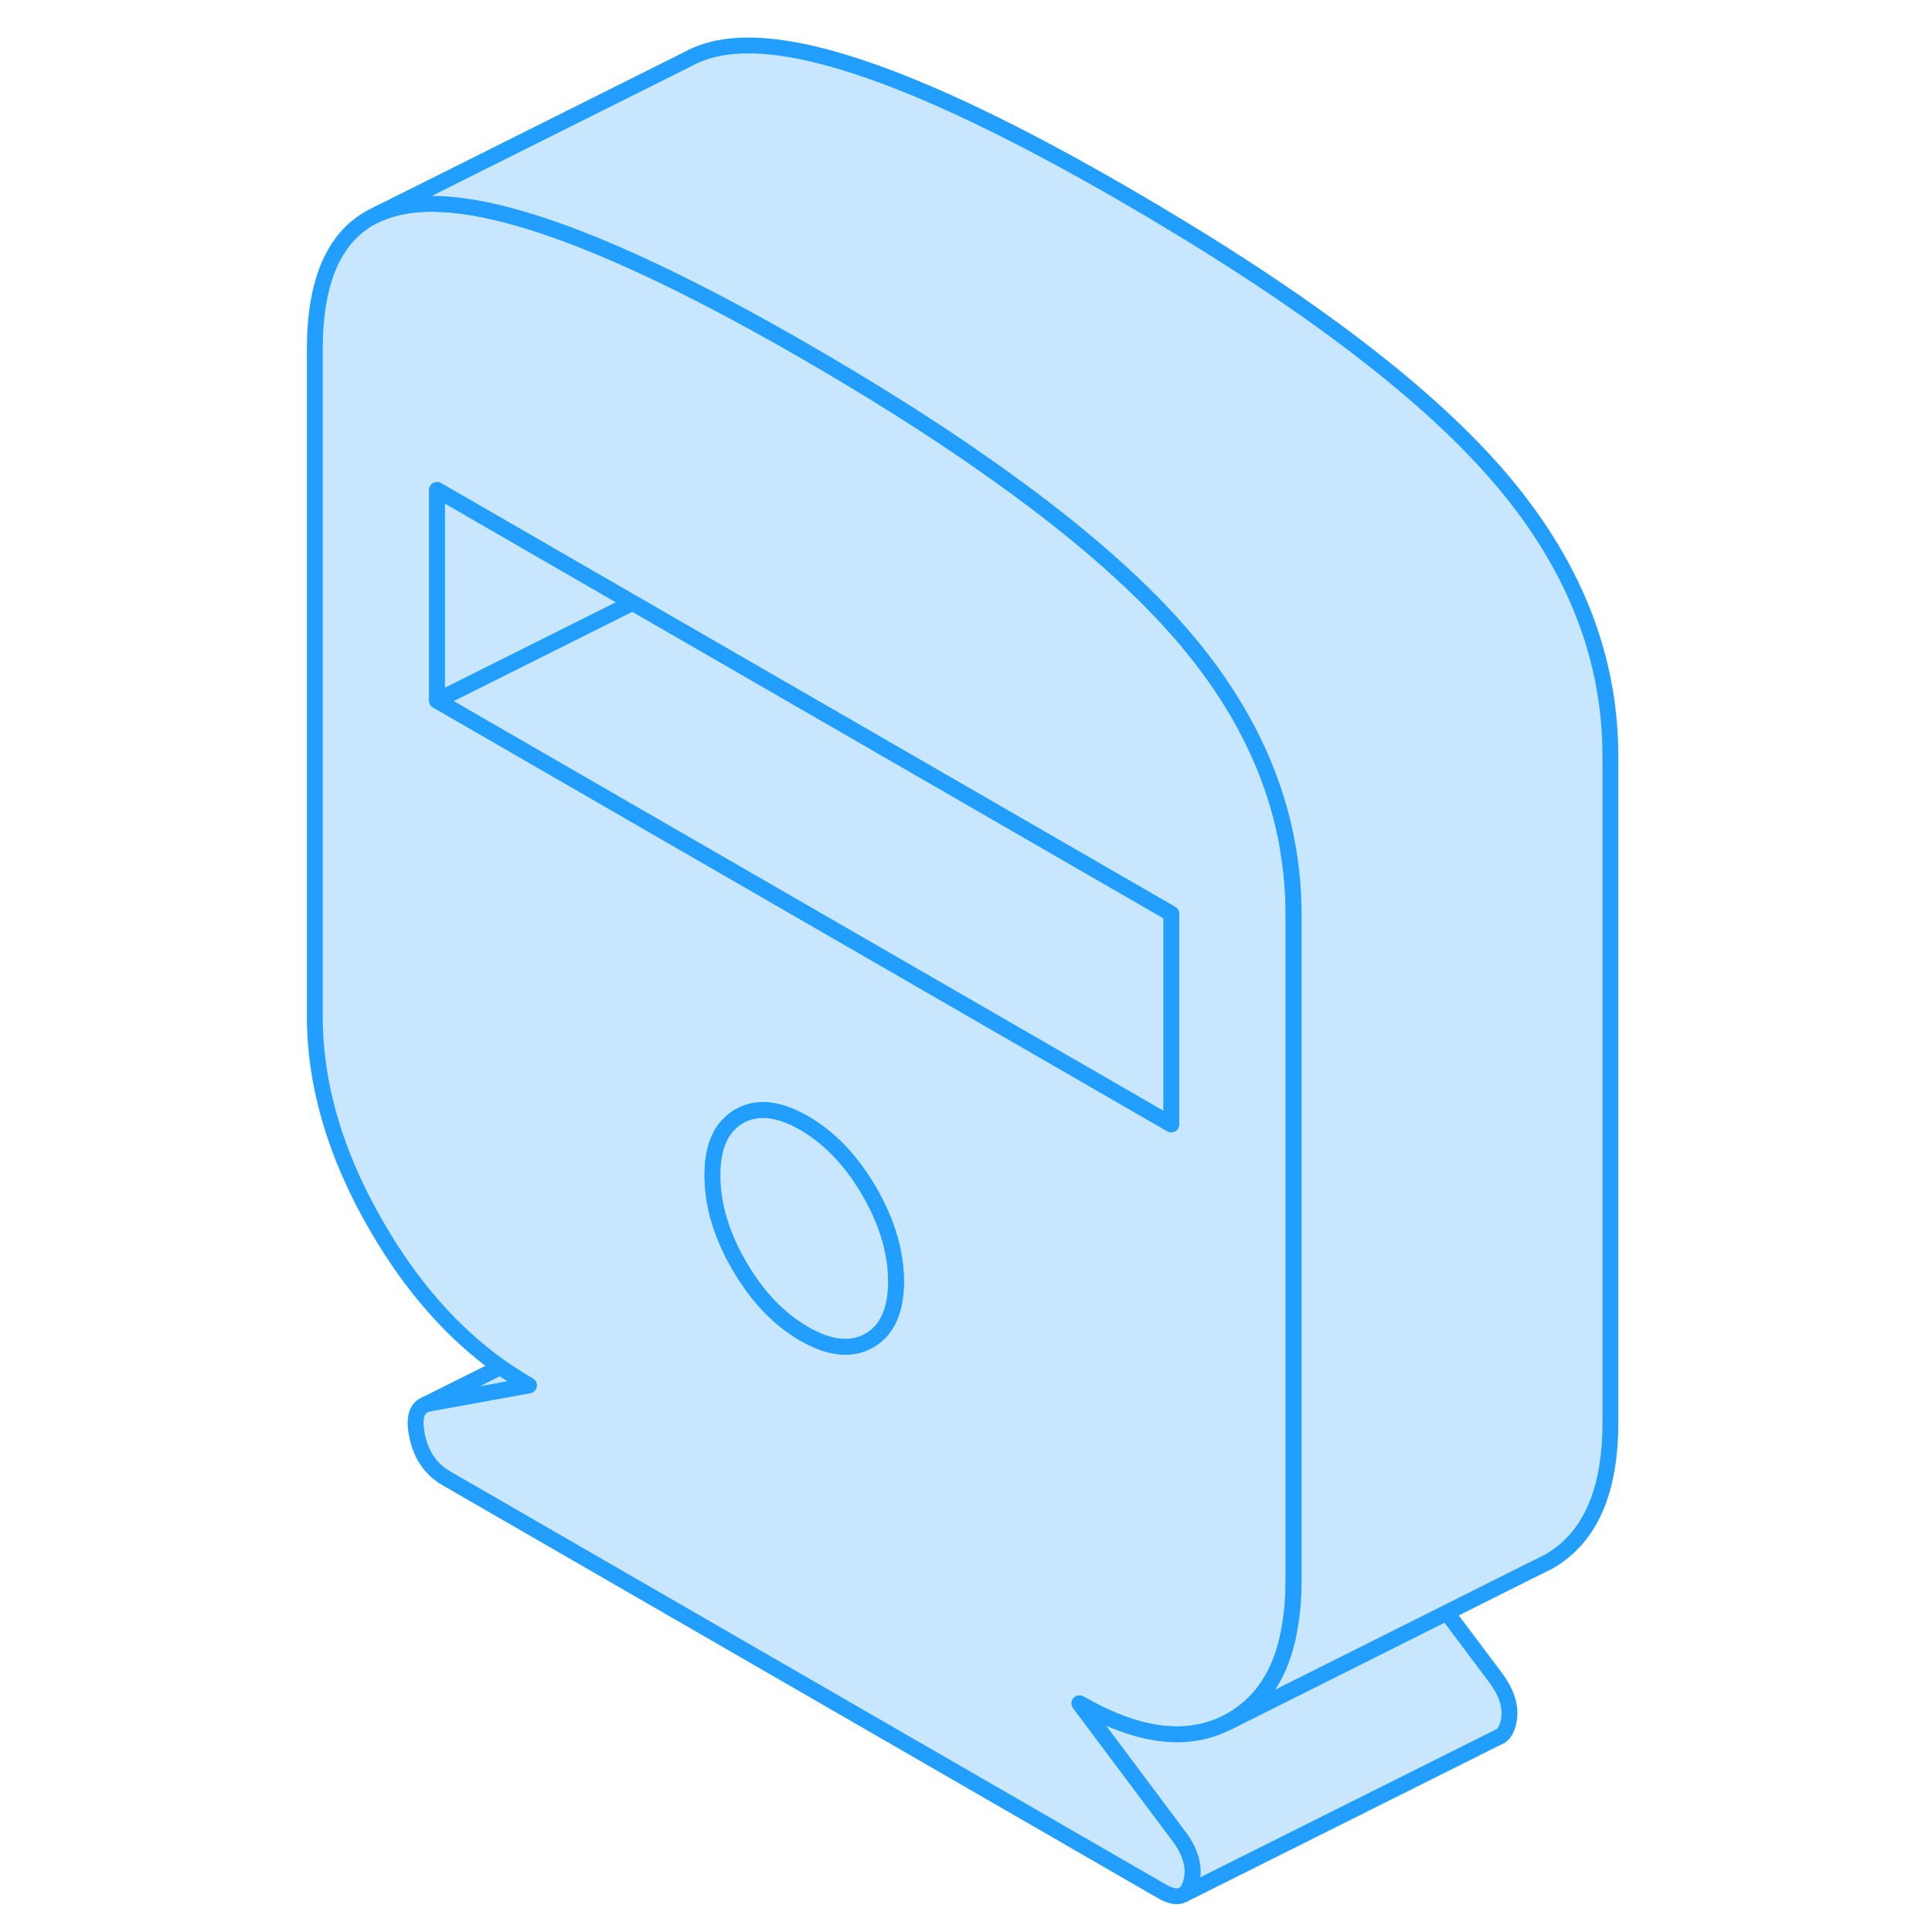 <svg width="48" height="48" viewBox="0 0 87 122" fill="#c8e7ff" xmlns="http://www.w3.org/2000/svg" stroke-width="1px" stroke-linecap="round" stroke-linejoin="round"><path d="M22.38 38.031V38.101L22.45 38.071L22.38 38.031Z" stroke="#229EFF" stroke-linejoin="round"/><path d="M63.86 53.731C63.07 48.881 60.79 44.291 57.04 39.971C54.12 36.611 50.01 33.081 44.72 29.381C41.38 27.031 37.57 24.631 33.28 22.151C29.24 19.821 25.6 17.921 22.38 16.471C17.08 14.081 12.89 12.881 9.81 12.871C8.48 12.861 7.32 13.081 6.35 13.521L5.95 13.721C3.57 15.011 2.38 17.791 2.38 22.041V64.161C2.38 68.521 3.68 72.951 6.29 77.441C8.47 81.211 11.07 84.171 14.09 86.321C14.09 86.321 14.09 86.321 14.09 86.331C14.68 86.741 15.27 87.121 15.89 87.481L9.61 88.621C9.54 88.631 9.47 88.651 9.41 88.671L9.23 88.761C8.76 89.041 8.63 89.681 8.84 90.671C9.09 91.891 9.71 92.781 10.67 93.341L55.87 119.431C56.44 119.761 56.89 119.831 57.21 119.641L57.29 119.601C57.48 119.461 57.61 119.221 57.71 118.891C57.97 117.961 57.71 116.981 56.94 115.951L50.66 107.561C54.32 109.671 57.42 110.071 59.97 108.781C60.07 108.731 60.17 108.681 60.27 108.621C60.43 108.531 60.59 108.431 60.74 108.321C62.49 107.131 63.57 105.211 63.97 102.561C64.11 101.731 64.18 100.831 64.18 99.851V57.731C64.18 56.381 64.07 55.041 63.85 53.731H63.86ZM37.39 84.651C36.26 85.291 34.89 85.151 33.28 84.221C31.67 83.291 30.3 81.851 29.18 79.911C29.06 79.701 28.94 79.491 28.83 79.281C27.94 77.561 27.49 75.871 27.49 74.221C27.49 72.731 27.86 71.621 28.6 70.931C28.77 70.751 28.97 70.611 29.18 70.491C30.3 69.851 31.67 69.991 33.28 70.921C34.89 71.851 36.26 73.291 37.39 75.231C38.51 77.171 39.08 79.071 39.08 80.921C39.08 82.771 38.51 84.011 37.39 84.651ZM56.46 71.001L47.66 65.921L22.38 51.331L10.1 44.241V30.941L22.38 38.031L22.45 38.071L56.46 57.701V71.001Z" stroke="#229EFF" stroke-linejoin="round"/><path d="M22.38 38.031V38.101L10.1 44.241V30.941L22.38 38.031Z" stroke="#229EFF" stroke-linejoin="round"/><path d="M39.08 80.921C39.08 82.761 38.51 84.011 37.39 84.651C36.26 85.291 34.89 85.151 33.28 84.221C31.67 83.291 30.3 81.851 29.18 79.911C29.06 79.701 28.94 79.491 28.83 79.281C27.94 77.561 27.49 75.871 27.49 74.221C27.49 72.731 27.86 71.621 28.6 70.931C28.77 70.751 28.97 70.611 29.18 70.491C30.3 69.851 31.67 69.991 33.28 70.921C34.89 71.851 36.26 73.291 37.39 75.231C38.51 77.171 39.08 79.071 39.08 80.921Z" stroke="#229EFF" stroke-linejoin="round"/><path d="M56.46 57.701V71.001L47.66 65.921L22.38 51.331L10.1 44.241L22.38 38.101L22.45 38.071L56.46 57.701Z" stroke="#229EFF" stroke-linejoin="round"/><path d="M77.72 108.891C77.6 109.311 77.4 109.591 77.13 109.691L77.08 109.711L57.3 119.601C57.49 119.461 57.62 119.221 57.72 118.891C57.98 117.961 57.72 116.981 56.95 115.951L50.67 107.561C54.33 109.671 57.43 110.071 59.98 108.781L73.86 101.831L76.95 105.951C77.72 106.981 77.98 107.961 77.72 108.891Z" stroke="#229EFF" stroke-linejoin="round"/><path d="M15.9 87.481L9.62 88.621C9.55 88.631 9.48 88.651 9.42 88.671L14.1 86.331C14.69 86.741 15.28 87.121 15.9 87.481Z" stroke="#229EFF" stroke-linejoin="round"/><path d="M84.19 47.731V89.851C84.19 94.211 82.89 97.131 80.28 98.621L79.68 98.921L79.03 99.241L78.59 99.461L73.86 101.831L59.98 108.781C60.08 108.731 60.18 108.681 60.28 108.621C60.44 108.531 60.6 108.431 60.75 108.321C62.5 107.131 63.58 105.211 63.98 102.561C64.12 101.731 64.19 100.831 64.19 99.851V57.731C64.19 56.381 64.08 55.041 63.86 53.731C63.07 48.881 60.79 44.291 57.04 39.971C54.12 36.611 50.01 33.081 44.72 29.381C41.38 27.031 37.57 24.631 33.28 22.151C29.24 19.821 25.6 17.921 22.38 16.471C17.08 14.081 12.89 12.881 9.81 12.871C8.48 12.861 7.32 13.081 6.35 13.521L25.86 3.771L26.01 3.691C27.05 3.141 28.32 2.861 29.81 2.871C34.77 2.891 42.59 5.981 53.28 12.151C64.36 18.551 72.28 24.491 77.04 29.971C81.81 35.461 84.19 41.381 84.19 47.731Z" stroke="#229EFF" stroke-linejoin="round"/></svg>